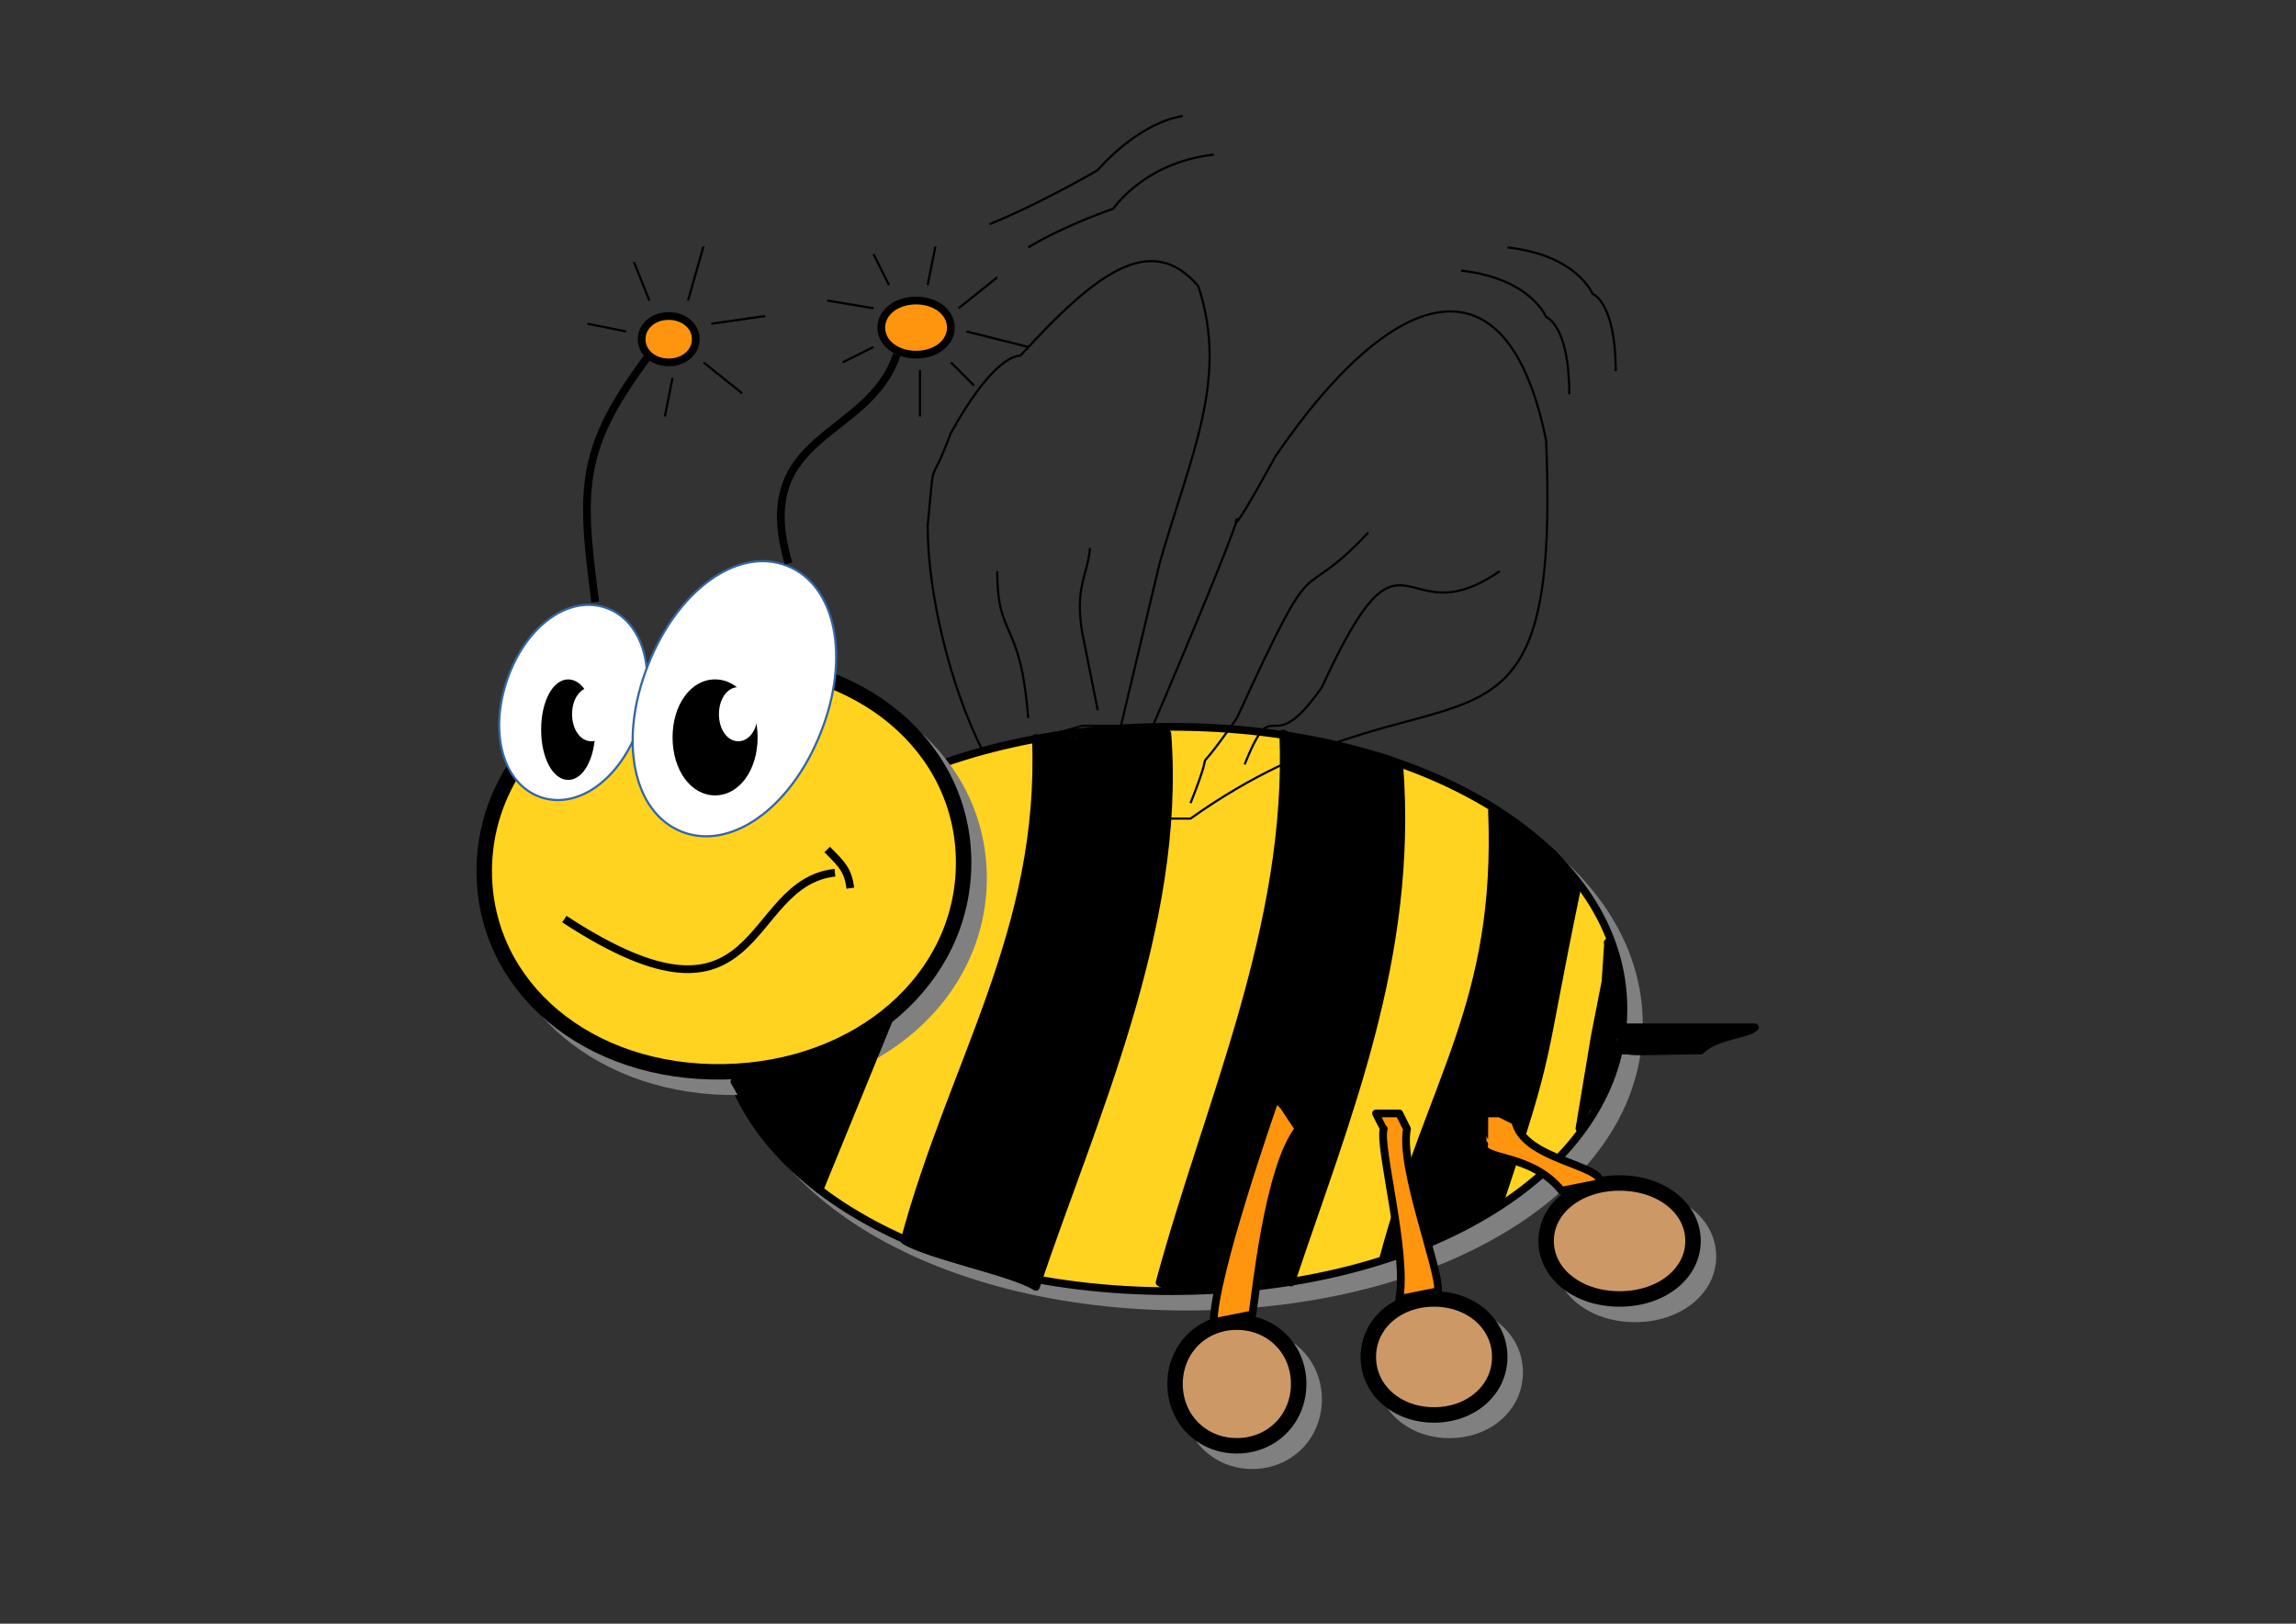 <?xml version="1.0" encoding="UTF-8"?>

<svg version="1.2" baseProfile="tiny" width="297mm" height="210mm" viewBox="0 0 29700 21000" preserveAspectRatio="xMidYMid" fill-rule="evenodd" clip-path="url(#presentation_clip_path)" stroke-width="28.222" stroke-linejoin="round" xmlns="http://www.w3.org/2000/svg" xmlns:ooo="http://xml.openoffice.org/svg/export" xmlns:xlink="http://www.w3.org/1999/xlink" xml:space="preserve">
 <rect x="0" y="0" width="29700" height="21000" fill="#333333" stroke="none"/>
 <defs class="ClipPathGroup">
  <clipPath id="presentation_clip_path" clipPathUnits="userSpaceOnUse">
   <rect x="0" y="0" width="29700" height="21000"/>
  </clipPath>
 </defs>
 <defs class="TextShapeIndex">
  <g ooo:slide="id1" ooo:id-list="id3 id4 id5 id6 id7 id8 id9 id10 id11 id12 id13 id14 id15 id16 id17 id18 id19 id20 id21 id22 id23 id24 id25 id26 id27 id28 id29 id30 id31 id32 id33 id34 id35 id36 id37 id38 id39 id40 id41 id42 id43 id44 id45 id46 id47 id48 id49 id50 id51 id52 id53"/>
 </defs>
 <defs class="EmbeddedBulletChars">
  <g id="bullet-char-template(57356)" transform="scale(0,-0)">
   <path d="M 580,1141 L 1163,571 580,0 -4,571 580,1141 Z"/>
  </g>
  <g id="bullet-char-template(57354)" transform="scale(0,-0)">
   <path d="M 8,1128 L 1137,1128 1137,0 8,0 8,1128 Z"/>
  </g>
  <g id="bullet-char-template(10146)" transform="scale(0,-0)">
   <path d="M 174,0 L 602,739 174,1481 1456,739 174,0 Z M 1358,739 L 309,1346 659,739 1358,739 Z"/>
  </g>
  <g id="bullet-char-template(10132)" transform="scale(0,-0)">
   <path d="M 2015,739 L 1276,0 717,0 1260,543 174,543 174,936 1260,936 717,1481 1274,1481 2015,739 Z"/>
  </g>
  <g id="bullet-char-template(10007)" transform="scale(0,-0)">
   <path d="M 0,-2 C -7,14 -16,27 -25,37 L 356,567 C 262,823 215,952 215,954 215,979 228,992 255,992 264,992 276,990 289,987 310,991 331,999 354,1012 L 381,999 492,748 772,1049 836,1024 860,1049 C 881,1039 901,1025 922,1006 886,937 835,863 770,784 769,783 710,716 594,584 L 774,223 C 774,196 753,168 711,139 L 727,119 C 717,90 699,76 672,76 641,76 570,178 457,381 L 164,-76 C 142,-110 111,-127 72,-127 30,-127 9,-110 8,-76 1,-67 -2,-52 -2,-32 -2,-23 -1,-13 0,-2 Z"/>
  </g>
  <g id="bullet-char-template(10004)" transform="scale(0,-0)">
   <path d="M 285,-33 C 182,-33 111,30 74,156 52,228 41,333 41,471 41,549 55,616 82,672 116,743 169,778 240,778 293,778 328,747 346,684 L 369,508 C 377,444 397,411 428,410 L 1163,1116 C 1174,1127 1196,1133 1229,1133 1271,1133 1292,1118 1292,1087 L 1292,965 C 1292,929 1282,901 1262,881 L 442,47 C 390,-6 338,-33 285,-33 Z"/>
  </g>
  <g id="bullet-char-template(9679)" transform="scale(0,-0)">
   <path d="M 813,0 C 632,0 489,54 383,161 276,268 223,411 223,592 223,773 276,916 383,1023 489,1130 632,1184 813,1184 992,1184 1136,1130 1245,1023 1353,916 1407,772 1407,592 1407,412 1353,268 1245,161 1136,54 992,0 813,0 Z"/>
  </g>
  <g id="bullet-char-template(8226)" transform="scale(0,-0)">
   <path d="M 346,457 C 273,457 209,483 155,535 101,586 74,649 74,723 74,796 101,859 155,911 209,963 273,989 346,989 419,989 480,963 531,910 582,859 608,796 608,723 608,648 583,586 532,535 482,483 420,457 346,457 Z"/>
  </g>
  <g id="bullet-char-template(8211)" transform="scale(0,-0)">
   <path d="M -4,459 L 1135,459 1135,606 -4,606 -4,459 Z"/>
  </g>
 </defs>
 <defs class="TextEmbeddedBitmaps"/>
 <g>
  <g id="id2" class="Master_Slide">
   <g id="bg-id2" class="Background"/>
   <g id="bo-id2" class="BackgroundObjects"/>
  </g>
 </g>
 <g class="SlideGroup">
  <g>
   <g id="id1" class="Slide" clip-path="url(#presentation_clip_path)">
    <g class="Page">
     <g class="com.sun.star.drawing.ClosedBezierShape">
      <g id="id3">
       <defs>
        <mask id="mask1">
         <g>
          <defs>
           <linearGradient id="gradient1" x1="13823" y1="3377" x2="13823" y2="9687" gradientUnits="userSpaceOnUse">
            <stop offset="0.5" style="stop-color:rgb(217,217,217)"/>
            <stop offset="0.5" style="stop-color:rgb(217,217,217)"/>
            <stop offset="1" style="stop-color:rgb(217,217,217)"/>
            <stop offset="1" style="stop-color:rgb(217,217,217)"/>
           </linearGradient>
          </defs>
          <path style="fill:url(#gradient1)" d="M 12000,3377 L 15647,3377 15647,9687 12000,9687 12000,3377 Z"/>
         </g>
        </mask>
       </defs>
       <g style="mask:url(#mask1)">
        <g>
         <defs>
          <linearGradient id="gradient2" x1="12912" y1="3132" x2="14734" y2="9932" gradientUnits="userSpaceOnUse">
           <stop offset="0" style="stop-color:rgb(32,74,135)"/>
           <stop offset="1" style="stop-color:rgb(114,159,207)"/>
          </linearGradient>
         </defs>
         <path style="fill:url(#gradient2)" d="M 12700,9687 L 12555,9370 12422,9025 12303,8659 12200,8281 12116,7898 12053,7518 12014,7150 12000,6800 12047,6303 12060,6192 12067,6155 12075,6125 12300,5600 12478,5299 12638,5064 12778,4888 12841,4820 12900,4763 12954,4716 13003,4679 13048,4651 13088,4630 13123,4615 13153,4606 13179,4601 13200,4600 13561,4217 13897,3897 14056,3763 14209,3647 14357,3551 14500,3475 14638,3420 14772,3387 14838,3379 14902,3377 14966,3381 15028,3391 15090,3407 15151,3429 15211,3457 15270,3493 15386,3583 15500,3700 15565,3923 15610,4141 15637,4357 15647,4570 15642,4782 15623,4993 15550,5419 15439,5853 15303,6305 15000,7287 14500,9387 14000,9387 13300,9587 12700,9687 Z"/>
        </g>
       </g>
       <path fill="none" stroke="rgb(0,0,0)" d="M 12700,9687 C 12300,8887 12000,7700 12000,6800 12100,5800 12000,6400 12300,5600 12800,4700 13100,4600 13200,4600 14200,3500 14900,3000 15500,3700 15900,4900 15400,5887 15000,7287 L 14500,9387 14000,9387 13300,9587 12700,9687 Z"/>
      </g>
     </g>
     <g class="com.sun.star.drawing.CustomShape">
      <g id="id4">
       <path fill="rgb(128,128,128)" stroke="none" d="M 15350,9600 C 18667,9600 21200,11180 21200,13249 21200,15318 18667,16899 15350,16899 12033,16899 9500,15318 9500,13249 9500,11180 12033,9600 15350,9600 Z M 9500,9600 L 9500,9600 Z M 21201,16901 L 21201,16901 Z"/>
       <path fill="none" stroke="rgb(128,128,128)" stroke-width="100" stroke-linejoin="round" d="M 15350,9600 C 18667,9600 21200,11180 21200,13249 21200,15318 18667,16899 15350,16899 12033,16899 9500,15318 9500,13249 9500,11180 12033,9600 15350,9600 Z"/>
       <path fill="rgb(255,211,32)" stroke="none" d="M 15150,9400 C 18467,9400 21000,10980 21000,13049 21000,15118 18467,16699 15150,16699 11833,16699 9300,15118 9300,13049 9300,10980 11833,9400 15150,9400 Z M 9300,9400 L 9300,9400 Z M 21001,16701 L 21001,16701 Z"/>
       <path fill="none" stroke="rgb(0,0,0)" stroke-width="100" stroke-linejoin="round" d="M 15150,9400 C 18467,9400 21000,10980 21000,13049 21000,15118 18467,16699 15150,16699 11833,16699 9300,15118 9300,13049 9300,10980 11833,9400 15150,9400 Z"/>
      </g>
     </g>
     <g class="com.sun.star.drawing.CustomShape">
      <g id="id5">
       <path fill="rgb(128,128,128)" stroke="none" d="M 9564,8763 C 11322,8731 12665,9855 12665,11357 12665,12859 11322,14031 9564,14062 7806,14094 6464,12969 6464,11467 6464,9965 7806,8794 9564,8763 Z M 6464,8818 L 6464,8818 Z M 12666,14008 L 12666,14008 Z"/>
       <path fill="none" stroke="rgb(128,128,128)" stroke-width="200" stroke-linejoin="round" d="M 9564,8763 C 11322,8731 12665,9855 12665,11357 12665,12859 11322,14031 9564,14062 7806,14094 6464,12969 6464,11467 6464,9965 7806,8794 9564,8763 Z"/>
       <path fill="rgb(255,211,32)" stroke="none" d="M 9364,8563 C 11122,8531 12465,9655 12465,11157 12465,12659 11122,13831 9364,13862 7606,13894 6264,12769 6264,11267 6264,9765 7606,8594 9364,8563 Z M 6264,8618 L 6264,8618 Z M 12466,13808 L 12466,13808 Z"/>
       <path fill="none" stroke="rgb(0,0,0)" stroke-width="200" stroke-linejoin="round" d="M 9364,8563 C 11122,8531 12465,9655 12465,11157 12465,12659 11122,13831 9364,13862 7606,13894 6264,12769 6264,11267 6264,9765 7606,8594 9364,8563 Z"/>
      </g>
     </g>
     <g class="com.sun.star.drawing.CustomShape">
      <g id="id6">
       <path fill="rgb(255,255,255)" stroke="none" d="M 7842,7862 C 8324,8033 8509,8694 8267,9387 8025,10080 7471,10479 6988,10308 6506,10137 6321,9476 6563,8783 6805,8090 7359,7691 7842,7862 Z M 6990,7560 L 6990,7560 Z M 7841,10611 L 7841,10611 Z"/>
       <path fill="none" stroke="rgb(52,101,164)" d="M 7842,7862 C 8324,8033 8509,8694 8267,9387 8025,10080 7471,10479 6988,10308 6506,10137 6321,9476 6563,8783 6805,8090 7359,7691 7842,7862 Z"/>
       <path fill="none" stroke="rgb(52,101,164)" d="M 6990,7560 L 6990,7560 Z"/>
       <path fill="none" stroke="rgb(52,101,164)" d="M 7841,10611 L 7841,10611 Z"/>
      </g>
     </g>
     <g class="com.sun.star.drawing.CustomShape">
      <g id="id7">
       <path fill="rgb(255,255,255)" stroke="none" d="M 10183,7318 C 10815,7569 11003,8505 10615,9480 10228,10455 9449,11007 8817,10756 8185,10505 7997,9569 8385,8594 8772,7619 9551,7067 10183,7318 Z M 9068,6875 L 9068,6875 Z M 9933,11201 L 9933,11201 Z"/>
       <path fill="none" stroke="rgb(52,101,164)" d="M 10183,7318 C 10815,7569 11003,8505 10615,9480 10228,10455 9449,11007 8817,10756 8185,10505 7997,9569 8385,8594 8772,7619 9551,7067 10183,7318 Z"/>
       <path fill="none" stroke="rgb(52,101,164)" d="M 9068,6875 L 9068,6875 Z"/>
       <path fill="none" stroke="rgb(52,101,164)" d="M 9933,11201 L 9933,11201 Z"/>
      </g>
     </g>
     <g class="com.sun.star.drawing.CustomShape">
      <g id="id8">
       <path fill="rgb(0,0,0)" stroke="none" d="M 7350,8787 C 7548,8787 7700,9069 7700,9437 7700,9805 7548,10087 7350,10087 7152,10087 7000,9805 7000,9437 7000,9069 7152,8787 7350,8787 Z M 7000,8787 L 7000,8787 Z M 7701,10088 L 7701,10088 Z"/>
      </g>
     </g>
     <g class="com.sun.star.drawing.CustomShape">
      <g id="id9">
       <path fill="rgb(0,0,0)" stroke="none" d="M 9250,8787 C 9562,8787 9800,9112 9800,9537 9800,9962 9562,10287 9250,10287 8938,10287 8700,9962 8700,9537 8700,9112 8938,8787 9250,8787 Z M 8700,8787 L 8700,8787 Z M 9801,10288 L 9801,10288 Z"/>
      </g>
     </g>
     <g class="com.sun.star.drawing.OpenBezierShape">
      <g id="id10">
       <path fill="none" stroke="rgb(0,0,0)" stroke-width="100" stroke-linejoin="round" d="M 7300,11887 C 9900,13587 9600,11420 10800,11287"/>
      </g>
     </g>
     <g class="com.sun.star.drawing.CustomShape">
      <g id="id11">
       <path fill="rgb(255,255,255)" stroke="none" d="M 7650,8887 C 7792,8887 7900,9039 7900,9237 7900,9435 7792,9587 7650,9587 7508,9587 7400,9435 7400,9237 7400,9039 7508,8887 7650,8887 Z M 7400,8887 L 7400,8887 Z M 7901,9588 L 7901,9588 Z"/>
      </g>
     </g>
     <g class="com.sun.star.drawing.CustomShape">
      <g id="id12">
       <path fill="rgb(255,255,255)" stroke="none" d="M 9550,8887 C 9692,8887 9800,9039 9800,9237 9800,9435 9692,9587 9550,9587 9408,9587 9300,9435 9300,9237 9300,9039 9408,8887 9550,8887 Z M 9300,8887 L 9300,8887 Z M 9801,9588 L 9801,9588 Z"/>
      </g>
     </g>
     <g class="com.sun.star.drawing.OpenBezierShape">
      <g id="id13">
       <path fill="none" stroke="rgb(0,0,0)" stroke-width="100" stroke-linejoin="round" d="M 10700,10987 C 10900,11187 10967,11254 11000,11487"/>
      </g>
     </g>
     <g class="com.sun.star.drawing.OpenBezierShape">
      <g id="id14">
       <path fill="none" stroke="rgb(0,0,0)" stroke-width="100" stroke-linejoin="round" d="M 7700,7787 C 7500,6287 7500,5787 8400,4587"/>
      </g>
     </g>
     <g class="com.sun.star.drawing.OpenBezierShape">
      <g id="id15">
       <path fill="none" stroke="rgb(0,0,0)" stroke-width="100" stroke-linejoin="round" d="M 10200,7287 C 9700,5587 11233,5687 11600,4587"/>
      </g>
     </g>
     <g class="com.sun.star.drawing.CustomShape">
      <g id="id16">
       <path fill="rgb(255,149,14)" stroke="none" d="M 8650,4087 C 8848,4087 9000,4217 9000,4387 9000,4557 8848,4687 8650,4687 8452,4687 8300,4557 8300,4387 8300,4217 8452,4087 8650,4087 Z M 8300,4087 L 8300,4087 Z M 9001,4688 L 9001,4688 Z"/>
       <path fill="none" stroke="rgb(0,0,0)" stroke-width="100" stroke-linejoin="round" d="M 8650,4087 C 8848,4087 9000,4217 9000,4387 9000,4557 8848,4687 8650,4687 8452,4687 8300,4557 8300,4387 8300,4217 8452,4087 8650,4087 Z"/>
      </g>
     </g>
     <g class="com.sun.star.drawing.CustomShape">
      <g id="id17">
       <path fill="rgb(255,149,14)" stroke="none" d="M 11850,3887 C 12105,3887 12300,4039 12300,4237 12300,4435 12105,4587 11850,4587 11595,4587 11400,4435 11400,4237 11400,4039 11595,3887 11850,3887 Z M 11400,3887 L 11400,3887 Z M 12301,4588 L 12301,4588 Z"/>
       <path fill="none" stroke="rgb(0,0,0)" stroke-width="100" stroke-linejoin="round" d="M 11850,3887 C 12105,3887 12300,4039 12300,4237 12300,4435 12105,4587 11850,4587 11595,4587 11400,4435 11400,4237 11400,4039 11595,3887 11850,3887 Z"/>
      </g>
     </g>
     <g class="com.sun.star.drawing.ClosedBezierShape">
      <g id="id18">
       <path fill="rgb(0,0,0)" stroke="none" d="M 11500,13187 C 10800,13687 10167,13820 9500,13987 10100,15087 10367,15020 10600,15387 L 11500,13187 Z"/>
       <path fill="none" stroke="rgb(0,0,0)" stroke-width="100" stroke-linejoin="round" d="M 11500,13187 C 10800,13687 10167,13820 9500,13987 10100,15087 10367,15020 10600,15387 L 11500,13187 Z"/>
      </g>
     </g>
     <g class="com.sun.star.drawing.ClosedBezierShape">
      <g id="id19">
       <path fill="rgb(0,0,0)" stroke="none" d="M 11700,16043 C 12325,13726 13500,12043 13400,9543 13711,9738 14789,9292 15100,9487 15295,11987 14100,14543 13400,16643 13089,16448 12011,16238 11700,16043 Z"/>
       <path fill="none" stroke="rgb(0,0,0)" stroke-width="100" stroke-linejoin="round" d="M 11700,16043 C 12325,13726 13500,12043 13400,9543 13711,9738 14789,9292 15100,9487 15295,11987 14100,14543 13400,16643 13089,16448 12011,16238 11700,16043 Z"/>
      </g>
     </g>
     <g class="com.sun.star.drawing.ClosedBezierShape">
      <g id="id20">
       <path fill="rgb(0,0,0)" stroke="none" d="M 15000,16587 C 15625,14270 16700,11987 16600,9487 16911,9682 17789,9692 18100,9887 18295,12387 17400,14487 16700,16587 16389,16392 15311,16782 15000,16587 Z"/>
       <path fill="none" stroke="rgb(0,0,0)" stroke-width="100" stroke-linejoin="round" d="M 15000,16587 C 15625,14270 16700,11987 16600,9487 16911,9682 17789,9692 18100,9887 18295,12387 17400,14487 16700,16587 16389,16392 15311,16782 15000,16587 Z"/>
      </g>
     </g>
     <g class="com.sun.star.drawing.ClosedBezierShape">
      <g id="id21">
       <path fill="rgb(0,0,0)" stroke="none" d="M 17896,16264 C 18521,13947 19400,12987 19300,10487 19611,10682 20200,10987 20400,11487 19900,13887 20096,13464 19396,15564 19100,15687 18200,16187 17896,16264 Z"/>
       <path fill="none" stroke="rgb(0,0,0)" stroke-width="100" stroke-linejoin="round" d="M 17896,16264 C 18521,13947 19400,12987 19300,10487 19611,10682 20200,10987 20400,11487 19900,13887 20096,13464 19396,15564 19100,15687 18200,16187 17896,16264 Z"/>
      </g>
     </g>
     <g class="com.sun.star.drawing.ClosedBezierShape">
      <g id="id22">
       <path fill="rgb(0,0,0)" stroke="none" d="M 21000,13287 C 20900,13687 20900,13587 22000,13587 22200,13387 22600,13387 22700,13287 L 21000,13287 Z"/>
       <path fill="none" stroke="rgb(0,0,0)" stroke-width="100" stroke-linejoin="round" d="M 21000,13287 C 20900,13687 20900,13587 22000,13587 22200,13387 22600,13387 22700,13287 L 21000,13287 Z"/>
      </g>
     </g>
     <g class="com.sun.star.drawing.PolyPolygonShape">
      <g id="id23">
       <path fill="rgb(0,0,0)" stroke="none" d="M 20768,12697 L 20801,12201 20836,12198 20796,12190 20830,12194 20832,12199 20809,12204 20822,12216 20833,12232 20843,12251 20861,12298 20875,12355 20886,12422 20894,12498 20900,12670 20896,12863 20954,13127 20893,13349 20863,13445 20850,13689 20775,13797 20806,13847 20750,13876 20746,13884 20742,13890 20739,13894 20738,13895 20736,13896 20735,13897 20733,13897 20732,13896 20791,13888 20720,13941 20766,13981 20723,14073 20656,14161 20621,14250 20533,14330 20490,14416 20471,14460 20455,14504 20441,14549 20431,14595 20531,13995 20631,13395 20768,12697 Z"/>
       <path fill="none" stroke="rgb(0,0,0)" stroke-width="100" stroke-linejoin="round" d="M 20768,12697 L 20801,12201 20836,12198 20796,12190 20830,12194 20832,12199 20809,12204 20822,12216 20833,12232 20843,12251 20861,12298 20875,12355 20886,12422 20894,12498 20900,12670 20896,12863 20954,13127 20893,13349 20863,13445 20850,13689 20775,13797 20806,13847 20750,13876 20746,13884 20742,13890 20739,13894 20738,13895 20736,13896 20735,13897 20733,13897 20732,13896 20791,13888 20720,13941 20766,13981 20723,14073 20656,14161 20621,14250 20533,14330 20490,14416 20471,14460 20455,14504 20441,14549 20431,14595 20531,13995 20631,13395 20768,12697 Z"/>
      </g>
     </g>
     <g class="com.sun.star.drawing.LineShape">
      <g id="id24">
       <path fill="none" stroke="rgb(0,0,0)" stroke-width="100" stroke-linejoin="round" d="M 20900,13587 L 21300,13587"/>
      </g>
     </g>
     <g class="com.sun.star.drawing.LineShape">
      <g id="id25">
       <path fill="none" stroke="rgb(0,0,0)" d="M 8100,4287 L 7600,4187"/>
      </g>
     </g>
     <g class="com.sun.star.drawing.LineShape">
      <g id="id26">
       <path fill="none" stroke="rgb(0,0,0)" d="M 8400,3887 L 8200,3387"/>
      </g>
     </g>
     <g class="com.sun.star.drawing.LineShape">
      <g id="id27">
       <path fill="none" stroke="rgb(0,0,0)" d="M 8900,3887 L 9100,3187"/>
      </g>
     </g>
     <g class="com.sun.star.drawing.LineShape">
      <g id="id28">
       <path fill="none" stroke="rgb(0,0,0)" d="M 9200,4187 L 9900,4087"/>
      </g>
     </g>
     <g class="com.sun.star.drawing.LineShape">
      <g id="id29">
       <path fill="none" stroke="rgb(0,0,0)" d="M 9100,4687 L 9600,5087"/>
      </g>
     </g>
     <g class="com.sun.star.drawing.LineShape">
      <g id="id30">
       <path fill="none" stroke="rgb(0,0,0)" d="M 8700,4887 L 8600,5387"/>
      </g>
     </g>
     <g class="com.sun.star.drawing.LineShape">
      <g id="id31">
       <path fill="none" stroke="rgb(0,0,0)" d="M 11300,4487 L 10900,4687"/>
      </g>
     </g>
     <g class="com.sun.star.drawing.LineShape">
      <g id="id32">
       <path fill="none" stroke="rgb(0,0,0)" d="M 11300,3987 L 10700,3887"/>
      </g>
     </g>
     <g class="com.sun.star.drawing.LineShape">
      <g id="id33">
       <path fill="none" stroke="rgb(0,0,0)" d="M 11500,3687 L 11300,3287"/>
      </g>
     </g>
     <g class="com.sun.star.drawing.LineShape">
      <g id="id34">
       <path fill="none" stroke="rgb(0,0,0)" d="M 12000,3687 L 12100,3187"/>
      </g>
     </g>
     <g class="com.sun.star.drawing.LineShape">
      <g id="id35">
       <path fill="none" stroke="rgb(0,0,0)" d="M 12400,3987 L 12900,3587"/>
      </g>
     </g>
     <g class="com.sun.star.drawing.LineShape">
      <g id="id36">
       <path fill="none" stroke="rgb(0,0,0)" d="M 12500,4287 L 13300,4487"/>
      </g>
     </g>
     <g class="com.sun.star.drawing.LineShape">
      <g id="id37">
       <path fill="none" stroke="rgb(0,0,0)" d="M 12300,4687 L 12600,4987"/>
      </g>
     </g>
     <g class="com.sun.star.drawing.LineShape">
      <g id="id38">
       <path fill="none" stroke="rgb(0,0,0)" d="M 11900,4787 L 11900,5387"/>
      </g>
     </g>
     <g class="com.sun.star.drawing.OpenBezierShape">
      <g id="id39">
       <path fill="none" stroke="rgb(0,0,0)" d="M 14200,9187 L 14000,8187 C 13900,7587 14067,7454 14100,7087"/>
      </g>
     </g>
     <g class="com.sun.star.drawing.OpenBezierShape">
      <g id="id40">
       <path fill="none" stroke="rgb(0,0,0)" d="M 13300,9287 C 13200,7987 12900,8287 12900,7387"/>
      </g>
     </g>
     <g class="com.sun.star.drawing.ClosedBezierShape">
      <g id="id41">
       <defs>
        <mask id="mask2">
         <g>
          <defs>
           <linearGradient id="gradient3" x1="17208" y1="4028" x2="17208" y2="10587" gradientUnits="userSpaceOnUse">
            <stop offset="0.5" style="stop-color:rgb(217,217,217)"/>
            <stop offset="0.5" style="stop-color:rgb(217,217,217)"/>
            <stop offset="1" style="stop-color:rgb(217,217,217)"/>
            <stop offset="1" style="stop-color:rgb(217,217,217)"/>
           </linearGradient>
          </defs>
          <path style="fill:url(#gradient3)" d="M 14400,4028 L 20017,4028 20017,10587 14400,10587 14400,4028 Z"/>
         </g>
        </mask>
       </defs>
       <g style="mask:url(#mask2)">
        <g>
         <defs>
          <linearGradient id="gradient4" x1="16200" y1="3546" x2="18216" y2="11069" gradientUnits="userSpaceOnUse">
           <stop offset="0" style="stop-color:rgb(32,74,135)"/>
           <stop offset="1" style="stop-color:rgb(114,159,207)"/>
          </linearGradient>
         </defs>
         <path style="fill:url(#gradient4)" d="M 14400,10587 L 15722,7455 15943,6889 15986,6767 15996,6735 16000,6718 16000,6715 16000,6714 16000,6714 16000,6713 16000,6714 15999,6714 15998,6714 15997,6717 15992,6727 15988,6738 15986,6749 15985,6753 15986,6755 15986,6756 15987,6757 15988,6757 15990,6757 15992,6756 15997,6752 16003,6745 16051,6679 16142,6533 16500,5900 16781,5508 17061,5157 17337,4850 17609,4589 17876,4375 18135,4211 18385,4098 18506,4061 18625,4038 18741,4028 18853,4033 18963,4051 19068,4085 19171,4133 19269,4195 19363,4274 19453,4367 19539,4476 19620,4602 19768,4901 19895,5266 20000,5700 20017,6521 19992,7194 19927,7736 19820,8165 19752,8342 19673,8497 19584,8632 19485,8749 19376,8851 19256,8938 19127,9014 18987,9081 18678,9195 18329,9296 17511,9528 17042,9693 16534,9914 15987,10206 15400,10587 14400,10587 Z"/>
        </g>
       </g>
       <path fill="none" stroke="rgb(0,0,0)" d="M 14400,10587 C 17200,4087 15167,8333 16500,5900 18000,3700 19500,3200 20000,5700 20200,10500 18633,8287 15400,10587 L 14400,10587 Z"/>
      </g>
     </g>
     <g class="com.sun.star.drawing.OpenBezierShape">
      <g id="id42">
       <path fill="none" stroke="rgb(0,0,0)" d="M 15400,10387 C 15800,9387 15300,10287 16000,9287 17100,6887 16733,7920 17700,6887"/>
      </g>
     </g>
     <g class="com.sun.star.drawing.OpenBezierShape">
      <g id="id43">
       <path fill="none" stroke="rgb(0,0,0)" d="M 16100,9887 C 16500,8887 16400,9887 17100,8887 18200,6487 18100,8287 19400,7387"/>
      </g>
     </g>
     <g class="com.sun.star.drawing.OpenBezierShape">
      <g id="id44">
       <path fill="none" stroke="rgb(0,0,0)" d="M 13300,3200 C 13800,2900 14400,2700 14400,2700 14400,2700 14800,2100 15700,2000"/>
      </g>
     </g>
     <g class="com.sun.star.drawing.OpenBezierShape">
      <g id="id45">
       <path fill="none" stroke="rgb(0,0,0)" d="M 12800,2900 C 13500,2613 14200,2200 14200,2200 14200,2200 14700,1600 15300,1500"/>
      </g>
     </g>
     <g class="com.sun.star.drawing.OpenBezierShape">
      <g id="id46">
       <path fill="none" stroke="rgb(0,0,0)" d="M 20300,5100 C 20300,4200 20000,4100 20000,4100 20000,4100 19800,3600 18900,3500"/>
      </g>
     </g>
     <g class="com.sun.star.drawing.OpenBezierShape">
      <g id="id47">
       <path fill="none" stroke="rgb(0,0,0)" d="M 20900,4800 C 20900,3900 20600,3800 20600,3800 20600,3800 20400,3300 19500,3200"/>
      </g>
     </g>
     <g class="com.sun.star.drawing.CustomShape">
      <g id="id48">
       <path fill="rgb(128,128,128)" stroke="none" d="M 16199,17300 C 16652,17300 16999,17646 16999,18099 16999,18552 16652,18899 16199,18899 15746,18899 15400,18552 15400,18099 15400,17646 15746,17300 16199,17300 Z M 15400,17300 L 15400,17300 Z M 17001,18901 L 17001,18901 Z"/>
       <path fill="none" stroke="rgb(128,128,128)" stroke-width="200" stroke-linejoin="round" d="M 16199,17300 C 16652,17300 16999,17646 16999,18099 16999,18552 16652,18899 16199,18899 15746,18899 15400,18552 15400,18099 15400,17646 15746,17300 16199,17300 Z"/>
       <path fill="rgb(204,153,102)" stroke="none" d="M 15999,17100 C 16452,17100 16799,17446 16799,17899 16799,18352 16452,18699 15999,18699 15546,18699 15200,18352 15200,17899 15200,17446 15546,17100 15999,17100 Z M 15200,17100 L 15200,17100 Z M 16801,18701 L 16801,18701 Z"/>
       <path fill="none" stroke="rgb(0,0,0)" stroke-width="200" stroke-linejoin="round" d="M 15999,17100 C 16452,17100 16799,17446 16799,17899 16799,18352 16452,18699 15999,18699 15546,18699 15200,18352 15200,17899 15200,17446 15546,17100 15999,17100 Z"/>
      </g>
     </g>
     <g class="com.sun.star.drawing.CustomShape">
      <g id="id49">
       <path fill="rgb(128,128,128)" stroke="none" d="M 18750,17000 C 19232,17000 19600,17325 19600,17750 19600,18175 19232,18500 18750,18500 18268,18500 17900,18175 17900,17750 17900,17325 18268,17000 18750,17000 Z M 17900,17000 L 17900,17000 Z M 19601,18501 L 19601,18501 Z"/>
       <path fill="none" stroke="rgb(128,128,128)" stroke-width="200" stroke-linejoin="round" d="M 18750,17000 C 19232,17000 19600,17325 19600,17750 19600,18175 19232,18500 18750,18500 18268,18500 17900,18175 17900,17750 17900,17325 18268,17000 18750,17000 Z"/>
       <path fill="rgb(204,153,102)" stroke="none" d="M 18550,16800 C 19032,16800 19400,17125 19400,17550 19400,17975 19032,18300 18550,18300 18068,18300 17700,17975 17700,17550 17700,17125 18068,16800 18550,16800 Z M 17700,16800 L 17700,16800 Z M 19401,18301 L 19401,18301 Z"/>
       <path fill="none" stroke="rgb(0,0,0)" stroke-width="200" stroke-linejoin="round" d="M 18550,16800 C 19032,16800 19400,17125 19400,17550 19400,17975 19032,18300 18550,18300 18068,18300 17700,17975 17700,17550 17700,17125 18068,16800 18550,16800 Z"/>
      </g>
     </g>
     <g class="com.sun.star.drawing.CustomShape">
      <g id="id50">
       <path fill="rgb(128,128,128)" stroke="none" d="M 21150,15500 C 21688,15500 22100,15825 22100,16250 22100,16675 21688,17000 21150,17000 20612,17000 20200,16675 20200,16250 20200,15825 20612,15500 21150,15500 Z M 20200,15500 L 20200,15500 Z M 22101,17001 L 22101,17001 Z"/>
       <path fill="none" stroke="rgb(128,128,128)" stroke-width="200" stroke-linejoin="round" d="M 21150,15500 C 21688,15500 22100,15825 22100,16250 22100,16675 21688,17000 21150,17000 20612,17000 20200,16675 20200,16250 20200,15825 20612,15500 21150,15500 Z"/>
       <path fill="rgb(204,153,102)" stroke="none" d="M 20950,15300 C 21488,15300 21900,15625 21900,16050 21900,16475 21488,16800 20950,16800 20412,16800 20000,16475 20000,16050 20000,15625 20412,15300 20950,15300 Z M 20000,15300 L 20000,15300 Z M 21901,16801 L 21901,16801 Z"/>
       <path fill="none" stroke="rgb(0,0,0)" stroke-width="200" stroke-linejoin="round" d="M 20950,15300 C 21488,15300 21900,15625 21900,16050 21900,16475 21488,16800 20950,16800 20412,16800 20000,16475 20000,16050 20000,15625 20412,15300 20950,15300 Z"/>
      </g>
     </g>
     <g class="com.sun.star.drawing.ClosedBezierShape">
      <g id="id51">
       <path fill="rgb(255,149,14)" stroke="none" d="M 15700,17100 C 15700,16500 16427,14411 16500,14200 16497,14198 16494,14195 16491,14193 L 16600,14300 16800,14600 C 16400,15100 16241,16765 16200,17000 L 15700,17100 Z"/>
       <path fill="none" stroke="rgb(0,0,0)" stroke-width="100" stroke-linejoin="round" d="M 15700,17100 C 15700,16500 16427,14411 16500,14200 16497,14198 16494,14195 16491,14193 L 16600,14300 16800,14600 C 16400,15100 16241,16765 16200,17000 L 15700,17100 Z"/>
      </g>
     </g>
     <g class="com.sun.star.drawing.ClosedBezierShape">
      <g id="id52">
       <path fill="rgb(255,149,14)" stroke="none" d="M 20200,15400 C 19800,14900 19127,15011 19200,14800 19197,14798 19203,14402 19200,14400 L 19400,14400 19600,14500 C 19700,15000 20741,15065 20700,15300 L 20200,15400 Z"/>
       <path fill="none" stroke="rgb(0,0,0)" stroke-width="100" stroke-linejoin="round" d="M 20200,15400 C 19800,14900 19127,15011 19200,14800 19197,14798 19203,14402 19200,14400 L 19400,14400 19600,14500 C 19700,15000 20741,15065 20700,15300 L 20200,15400 Z"/>
      </g>
     </g>
     <g class="com.sun.star.drawing.ClosedBezierShape">
      <g id="id53">
       <path fill="rgb(255,149,14)" stroke="none" d="M 18100,16800 C 18213,16221 17827,14811 17900,14600 17897,14598 17803,14402 17800,14400 L 18100,14400 18200,14600 C 18100,15100 18641,16465 18600,16700 L 18100,16800 Z"/>
       <path fill="none" stroke="rgb(0,0,0)" stroke-width="100" stroke-linejoin="round" d="M 18100,16800 C 18213,16221 17827,14811 17900,14600 17897,14598 17803,14402 17800,14400 L 18100,14400 18200,14600 C 18100,15100 18641,16465 18600,16700 L 18100,16800 Z"/>
      </g>
     </g>
    </g>
   </g>
  </g>
 </g>
</svg>